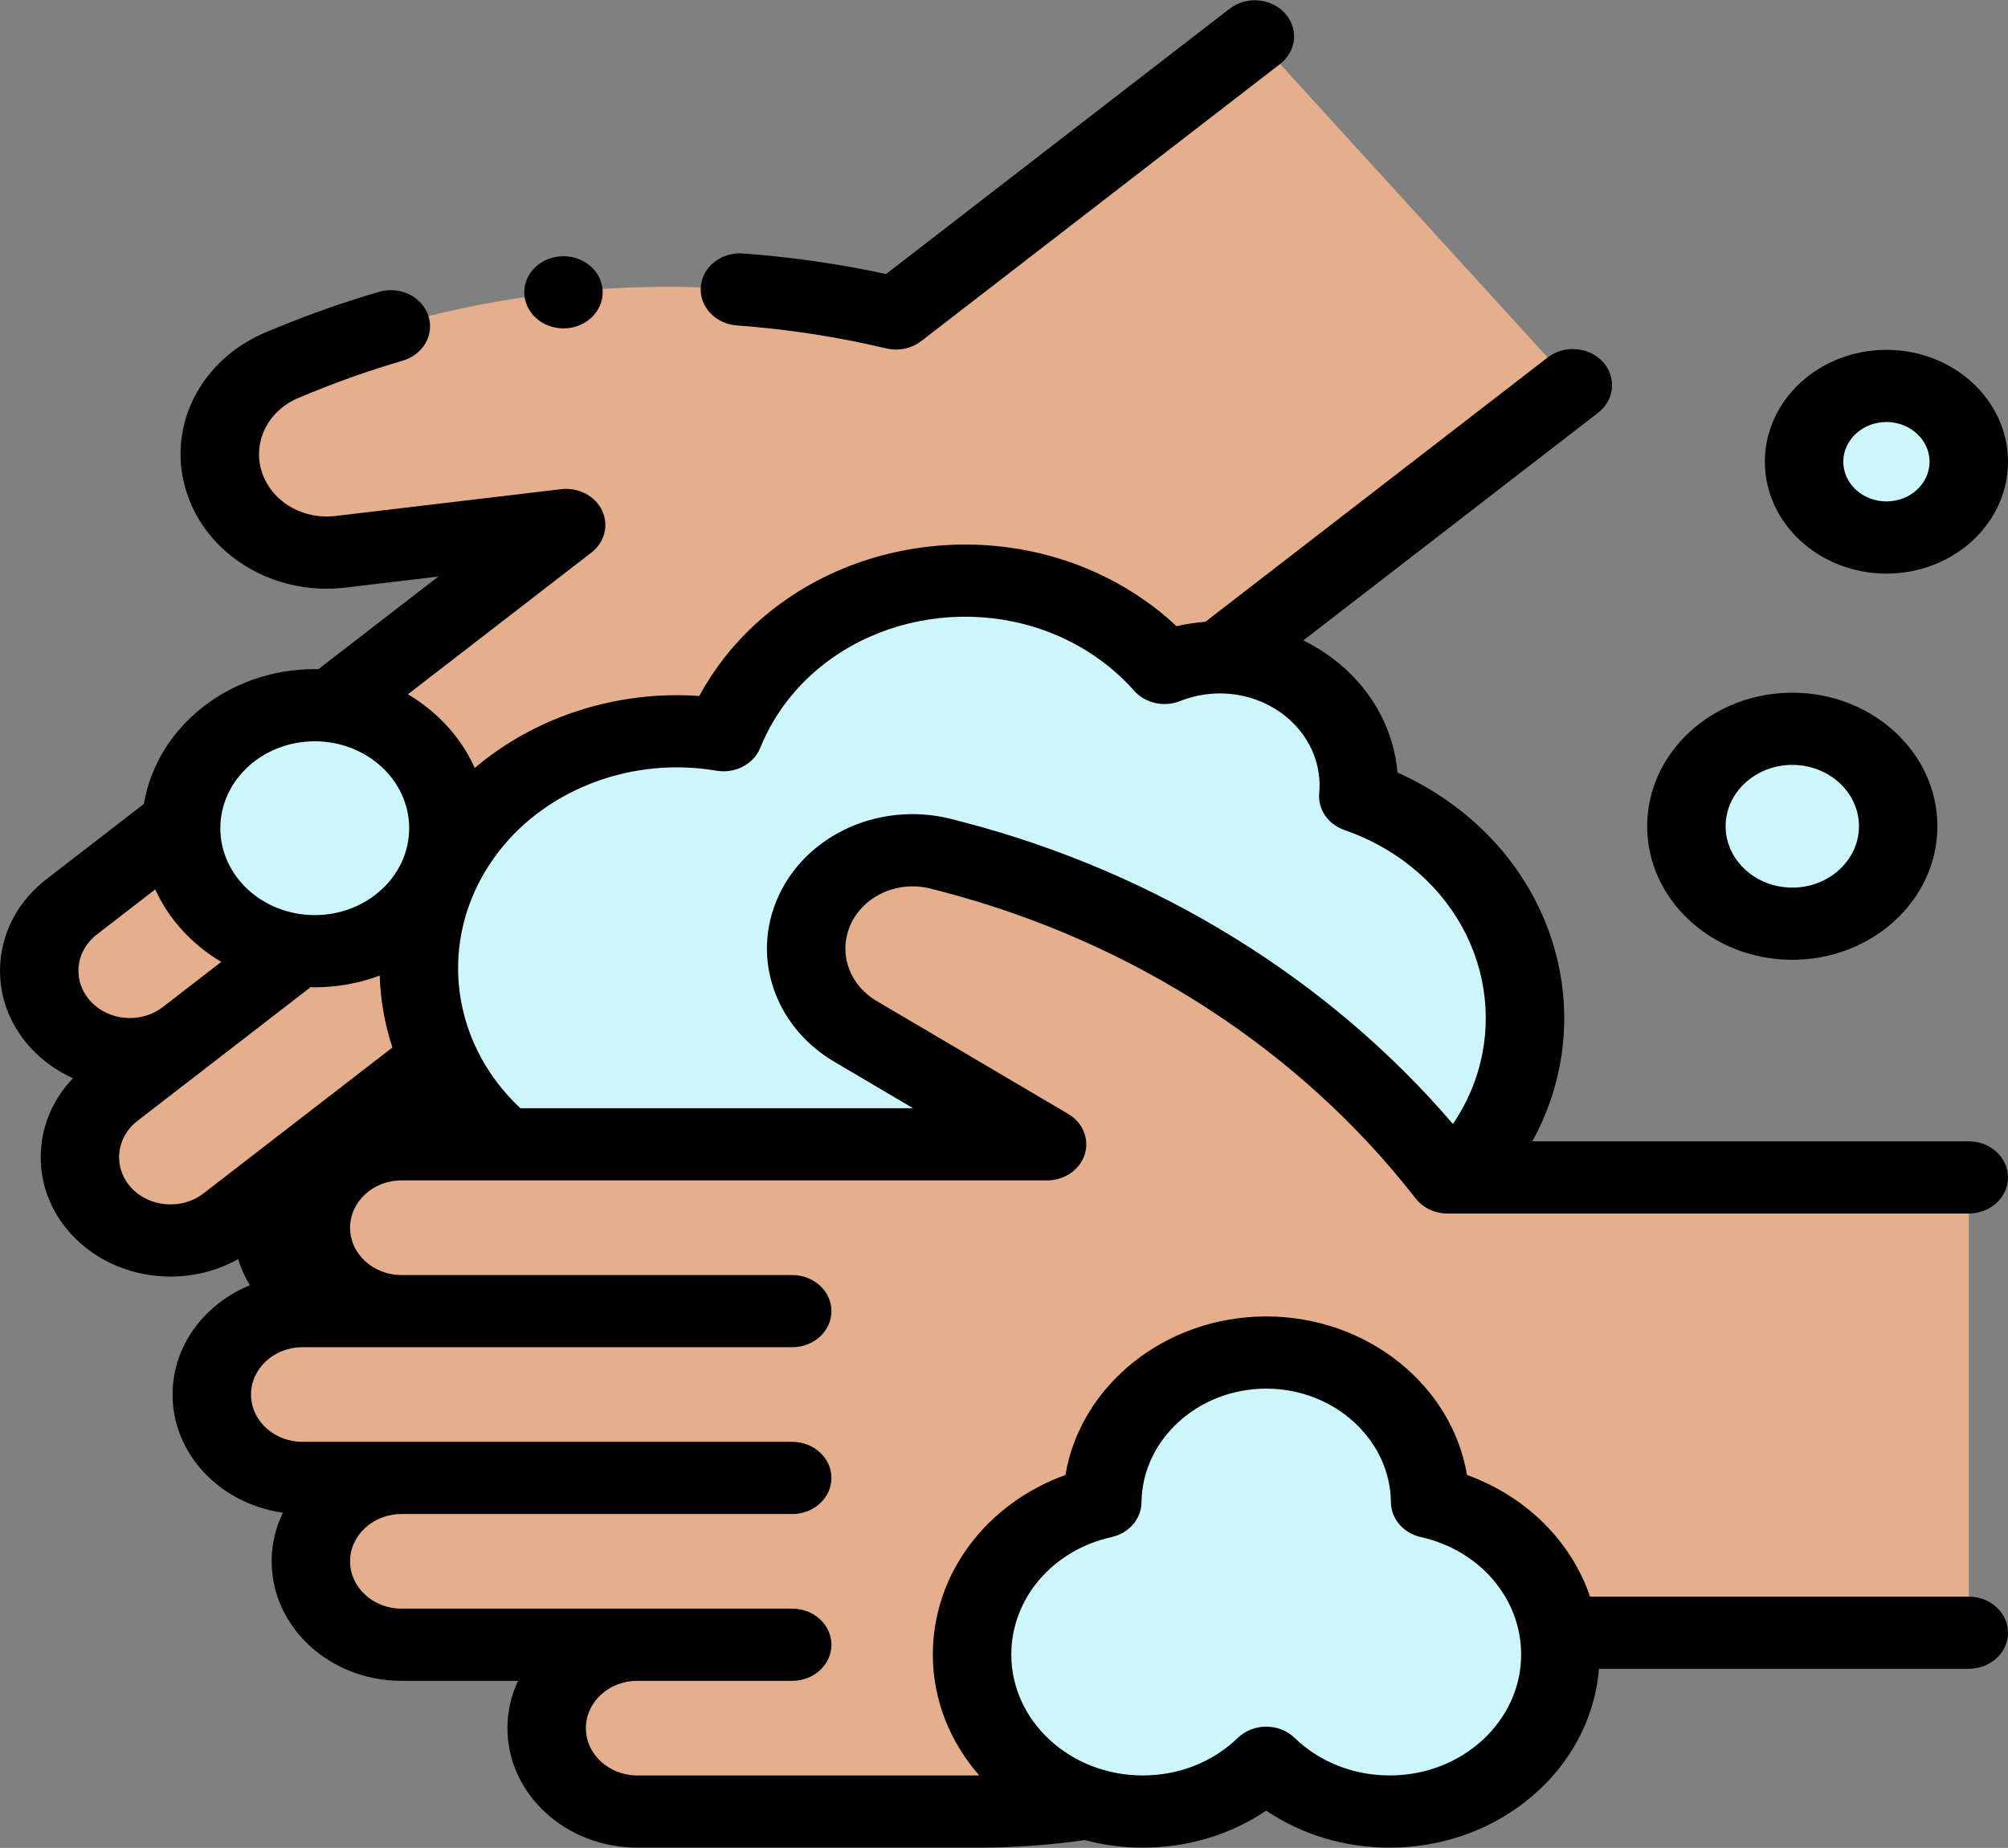 <svg width="113" height="104" viewBox="0 0 113 104" fill="none" xmlns="http://www.w3.org/2000/svg">
<rect x="0" y="0" width="113" height="104" fill="#808080" stroke="none"/>
<g clip-path="url(#clip0)">
<path d="M100.861 51.985C104.153 51.985 106.82 49.53 106.82 46.501C106.82 43.472 104.153 41.016 100.861 41.016C97.57 41.016 94.903 43.472 94.903 46.501C94.903 49.53 97.57 51.985 100.861 51.985Z" fill="#CCF5FC"/>
<path d="M106.158 30.251C108.718 30.251 110.793 28.341 110.793 25.985C110.793 23.63 108.718 21.72 106.158 21.72C103.599 21.72 101.524 23.63 101.524 25.985C101.524 28.341 103.599 30.251 106.158 30.251Z" fill="#CCF5FC"/>
<path d="M70.616 2.046L50.423 17.641C39.146 14.967 27.216 15.889 16.581 20.257L15.934 20.523C12.975 21.738 11.597 24.892 12.816 27.654C13.844 29.98 16.445 31.377 19.151 31.055L31.859 29.545L10.952 45.691L24.395 35.31L4.03 51.038C1.872 52.704 1.591 55.665 3.401 57.651C5.212 59.637 8.429 59.896 10.586 58.229L26.496 45.943L6.315 61.528C4.158 63.194 3.876 66.155 5.687 68.141C7.497 70.126 10.714 70.386 12.872 68.719L34.692 51.868L17.143 65.421C14.985 67.087 14.704 70.048 16.515 72.034C18.325 74.019 21.542 74.279 23.7 72.612L33.864 64.762C31.707 66.429 31.425 69.389 33.236 71.375C35.047 73.361 38.263 73.62 40.421 71.954L51.499 63.398L55.123 60.6C62.696 54.752 67.428 46.369 68.276 37.304L88.513 21.676L70.616 2.046Z" fill="#E5AE8C"/>
<path d="M53.877 61.562L51.499 63.398L47.956 66.134L53.877 61.562Z" fill="#E5AE8C"/>
<path d="M83.099 65.074C87.77 59.1 86.295 50.772 79.803 46.473C78.74 45.768 77.607 45.217 76.437 44.813C76.456 44.611 76.467 44.407 76.467 44.201C76.467 40.224 72.964 36.999 68.642 36.999C67.537 36.999 66.486 37.211 65.533 37.591C64.745 36.699 63.818 35.887 62.755 35.183C56.264 30.884 47.215 32.242 42.544 38.216C41.764 39.214 41.159 40.278 40.716 41.378C35.374 40.464 29.692 42.367 26.308 46.696C21.637 52.67 23.113 60.998 29.604 65.297C32.421 67.163 35.72 67.962 38.934 67.781C39.769 70.643 41.64 73.268 44.457 75.133C47.274 76.999 50.572 77.798 53.786 77.618C54.621 80.479 56.492 83.104 59.309 84.97C65.801 89.269 74.85 87.911 79.521 81.936C82.905 77.608 83.061 72.045 80.422 67.673C81.415 66.938 82.319 66.072 83.099 65.074Z" fill="#CCF5FC"/>
<path d="M81.459 66.265C74.687 57.545 64.904 51.194 53.707 48.248L53.026 48.069C49.911 47.249 46.651 48.85 45.657 51.687C44.819 54.077 45.837 56.686 48.134 58.041L58.924 64.402H31.631L49.18 64.402H22.594C19.777 64.402 17.494 66.504 17.494 69.096C17.494 71.688 19.777 73.79 22.594 73.79H17.019C14.202 73.79 11.919 75.891 11.919 78.484C11.919 81.076 14.202 83.177 17.019 83.177H22.594C19.777 83.177 17.494 85.279 17.494 87.871C17.494 90.464 19.777 92.565 22.594 92.565H35.863C33.047 92.565 30.763 94.667 30.763 97.259C30.763 99.852 33.047 101.953 35.864 101.953H45.701H53.43H55.055C64.941 101.953 74.421 98.332 81.401 91.889H110.793V66.265H81.459Z" fill="#E5AE8C"/>
<path d="M80.481 84.533C80.435 79.88 76.324 76.121 71.257 76.121C66.189 76.121 62.078 79.88 62.032 84.533C57.827 85.473 54.704 88.959 54.704 93.118C54.704 97.998 59.002 101.954 64.304 101.954C67.041 101.954 69.508 100.898 71.257 99.208C73.005 100.898 75.472 101.954 78.209 101.954C83.511 101.954 87.809 97.998 87.809 93.118C87.809 88.959 84.686 85.473 80.481 84.533Z" fill="#CCF5FC"/>
<path d="M17.713 53.533C21.867 53.533 25.235 50.434 25.235 46.611C25.235 42.788 21.867 39.688 17.713 39.688C13.559 39.688 10.192 42.788 10.192 46.611C10.192 50.434 13.559 53.533 17.713 53.533Z" fill="#CCF5FC"/>
<path d="M100.861 54.017C105.364 54.017 109.027 50.645 109.027 46.501C109.027 42.357 105.364 38.985 100.861 38.985C96.359 38.985 92.695 42.357 92.695 46.501C92.695 50.645 96.358 54.017 100.861 54.017ZM100.861 43.048C102.93 43.048 104.613 44.597 104.613 46.501C104.613 48.405 102.93 49.954 100.861 49.954C98.793 49.954 97.109 48.405 97.109 46.501C97.109 44.597 98.793 43.048 100.861 43.048Z" fill="black"/>
<path d="M106.159 32.282C109.931 32.282 113 29.458 113 25.986C113 22.514 109.931 19.689 106.159 19.689C102.386 19.689 99.317 22.514 99.317 25.986C99.317 29.458 102.386 32.282 106.159 32.282ZM106.159 23.751C107.497 23.751 108.586 24.754 108.586 25.986C108.586 27.218 107.497 28.22 106.159 28.22C104.82 28.22 103.731 27.218 103.731 25.986C103.731 24.753 104.82 23.751 106.159 23.751Z" fill="black"/>
<path d="M52.419 50.022L53.1 50.201C63.774 53.009 73.208 59.133 79.663 67.446C80.078 67.98 80.746 68.296 81.459 68.296H110.793C112.012 68.296 113 67.387 113 66.265C113 65.143 112.012 64.234 110.793 64.234H86.231C89.888 57.602 87.852 49.3 81.092 44.824C80.317 44.31 79.497 43.86 78.643 43.477C78.458 41.299 77.44 39.241 75.736 37.672C75.015 37.009 74.206 36.467 73.343 36.043L89.932 23.232C90.865 22.511 90.987 21.23 90.204 20.37C89.42 19.511 88.028 19.399 87.094 20.12L67.831 34.996C67.288 35.038 66.745 35.116 66.208 35.241C65.543 34.618 64.819 34.046 64.045 33.534C56.576 28.587 46.127 30.156 40.753 37.03C40.224 37.706 39.756 38.422 39.353 39.168C34.707 38.844 30.108 40.339 26.716 43.224C25.953 41.511 24.629 40.064 22.955 39.074L33.278 31.102C34.029 30.522 34.274 29.556 33.88 28.73C33.487 27.904 32.547 27.416 31.577 27.531L18.869 29.041C17.157 29.244 15.51 28.36 14.861 26.89C14.085 25.133 14.951 23.151 16.834 22.378L17.481 22.112C19.164 21.421 20.907 20.811 22.663 20.298C23.825 19.959 24.468 18.817 24.099 17.748C23.73 16.678 22.49 16.086 21.328 16.426C19.415 16.984 17.516 17.649 15.682 18.402L15.034 18.668C10.967 20.338 9.095 24.622 10.772 28.419C12.176 31.597 15.739 33.511 19.434 33.07L24.668 32.448L17.917 37.662C17.849 37.661 17.782 37.658 17.713 37.658C12.854 37.658 8.815 40.954 8.098 45.245L2.611 49.482C1.116 50.636 0.199 52.258 0.029 54.047C-0.142 55.837 0.456 57.58 1.71 58.956C2.381 59.691 3.197 60.273 4.107 60.681C1.761 63.132 1.646 66.869 3.996 69.446C5.439 71.029 7.512 71.846 9.599 71.846C10.911 71.846 12.228 71.522 13.398 70.864C13.554 71.37 13.776 71.863 14.066 72.333C11.504 73.379 9.711 75.742 9.711 78.484C9.711 81.849 12.41 84.645 15.92 85.133C15.513 85.97 15.287 86.897 15.287 87.872C15.287 91.58 18.565 94.597 22.594 94.597H29.154C28.769 95.414 28.556 96.314 28.556 97.259C28.556 100.968 31.834 103.985 35.864 103.985H55.055C57.056 103.985 59.069 103.841 61.048 103.561C62.083 103.835 63.175 103.985 64.304 103.985C66.846 103.985 69.252 103.256 71.256 101.903C73.26 103.256 75.666 103.985 78.208 103.985C84.425 103.985 89.532 99.539 89.98 93.92H110.793C112.012 93.92 113 93.011 113 91.889C113 90.767 112.011 89.858 110.793 89.858H89.478C88.426 86.758 85.903 84.224 82.555 83.011C81.711 77.972 76.948 74.089 71.256 74.089C65.564 74.089 60.801 77.972 59.957 83.011C55.493 84.627 52.496 88.594 52.496 93.118C52.496 95.692 53.476 98.058 55.107 99.921C55.089 99.921 55.072 99.922 55.055 99.922H35.863C34.268 99.922 32.97 98.727 32.97 97.259C32.97 95.791 34.268 94.597 35.863 94.597H44.582C45.801 94.597 46.789 93.687 46.789 92.565C46.789 91.444 45.801 90.534 44.582 90.534H22.594C20.998 90.534 19.701 89.34 19.701 87.872C19.701 86.403 20.999 85.209 22.594 85.209H44.582C45.801 85.209 46.789 84.299 46.789 83.178C46.789 82.056 45.801 81.146 44.582 81.146H17.019C15.423 81.146 14.126 79.952 14.126 78.484C14.126 77.016 15.424 75.821 17.019 75.821H44.583C45.801 75.821 46.789 74.912 46.789 73.79C46.789 72.668 45.801 71.759 44.583 71.759H22.594C20.999 71.759 19.701 70.564 19.701 69.096C19.701 67.628 20.999 66.433 22.594 66.433L58.923 66.433C59.903 66.433 60.766 65.838 61.042 64.973C61.317 64.107 60.939 63.178 60.114 62.692L49.324 56.331C47.872 55.474 47.228 53.822 47.757 52.311C48.39 50.506 50.438 49.501 52.419 50.022ZM62.552 86.507C63.534 86.288 64.229 85.482 64.239 84.552C64.274 81.023 67.422 78.152 71.257 78.152C75.091 78.152 78.239 81.023 78.274 84.552C78.284 85.482 78.978 86.288 79.961 86.507C83.282 87.25 85.602 89.968 85.602 93.118C85.602 96.87 82.286 99.922 78.209 99.922C76.168 99.922 74.266 99.171 72.855 97.807C72.438 97.404 71.861 97.176 71.257 97.176C70.653 97.176 70.075 97.404 69.658 97.807C68.247 99.171 66.346 99.922 64.304 99.922C60.228 99.922 56.911 96.87 56.911 93.118C56.911 89.968 59.231 87.249 62.552 86.507ZM17.713 41.72C20.643 41.72 23.027 43.914 23.027 46.611C23.027 49.307 20.643 51.502 17.713 51.502C14.783 51.502 12.399 49.307 12.399 46.611C12.399 43.914 14.783 41.72 17.713 41.72ZM4.426 54.401C4.493 53.693 4.856 53.051 5.448 52.594L8.735 50.056C9.499 51.737 10.806 53.158 12.453 54.136L9.167 56.673C8.575 57.13 7.825 57.348 7.056 57.286C6.286 57.224 5.588 56.89 5.092 56.345C4.595 55.8 4.359 55.11 4.426 54.401ZM7.377 66.835C6.352 65.71 6.512 64.028 7.734 63.084L17.478 55.559C17.556 55.56 17.634 55.564 17.713 55.564C19.006 55.564 20.239 55.329 21.369 54.905C21.41 56.276 21.649 57.638 22.084 58.953L11.453 67.163C10.231 68.107 8.403 67.96 7.377 66.835ZM46.943 59.751L51.386 62.371L29.282 62.371C25.129 58.476 24.584 52.379 28.1 47.882C30.863 44.347 35.657 42.578 40.314 43.374C41.369 43.555 42.413 43.01 42.786 42.083C43.171 41.127 43.692 40.225 44.336 39.402C48.288 34.347 55.973 33.193 61.467 36.831C62.348 37.415 63.141 38.102 63.822 38.873C64.445 39.578 65.503 39.816 66.41 39.456C68.54 38.609 70.975 39.036 72.615 40.545C73.787 41.623 74.379 43.117 74.239 44.642C74.155 45.548 74.736 46.395 75.661 46.714C76.672 47.064 77.632 47.538 78.514 48.121C83.783 51.611 85.148 58.259 81.763 63.258C74.805 55.131 65.146 49.145 54.314 46.295L53.632 46.116C49.349 44.989 44.924 47.163 43.556 51.064C42.412 54.328 43.805 57.901 46.943 59.751Z" fill="black"/>
<path d="M41.464 18.315C44.294 18.521 47.123 18.956 49.873 19.608C50.054 19.651 50.239 19.672 50.423 19.672C50.936 19.672 51.44 19.507 51.842 19.197L72.035 3.602C72.969 2.881 73.091 1.6 72.307 0.741C71.524 -0.119 70.132 -0.231 69.198 0.49L49.863 15.422C47.218 14.851 44.515 14.462 41.812 14.265C40.596 14.174 39.534 15.011 39.437 16.13C39.342 17.248 40.248 18.226 41.464 18.315Z" fill="black"/>
<path d="M31.709 18.482C32.29 18.482 32.857 18.267 33.27 17.887C33.68 17.512 33.916 16.987 33.916 16.451C33.916 15.917 33.68 15.393 33.27 15.015C32.859 14.637 32.29 14.42 31.709 14.42C31.129 14.42 30.559 14.637 30.149 15.015C29.736 15.393 29.502 15.917 29.502 16.451C29.502 16.985 29.736 17.509 30.149 17.887C30.559 18.267 31.129 18.482 31.709 18.482Z" fill="black"/>
</g>
<defs>
<clipPath id="clip0">
<rect width="113" height="104" fill="white"/>
</clipPath>
</defs>
</svg>

